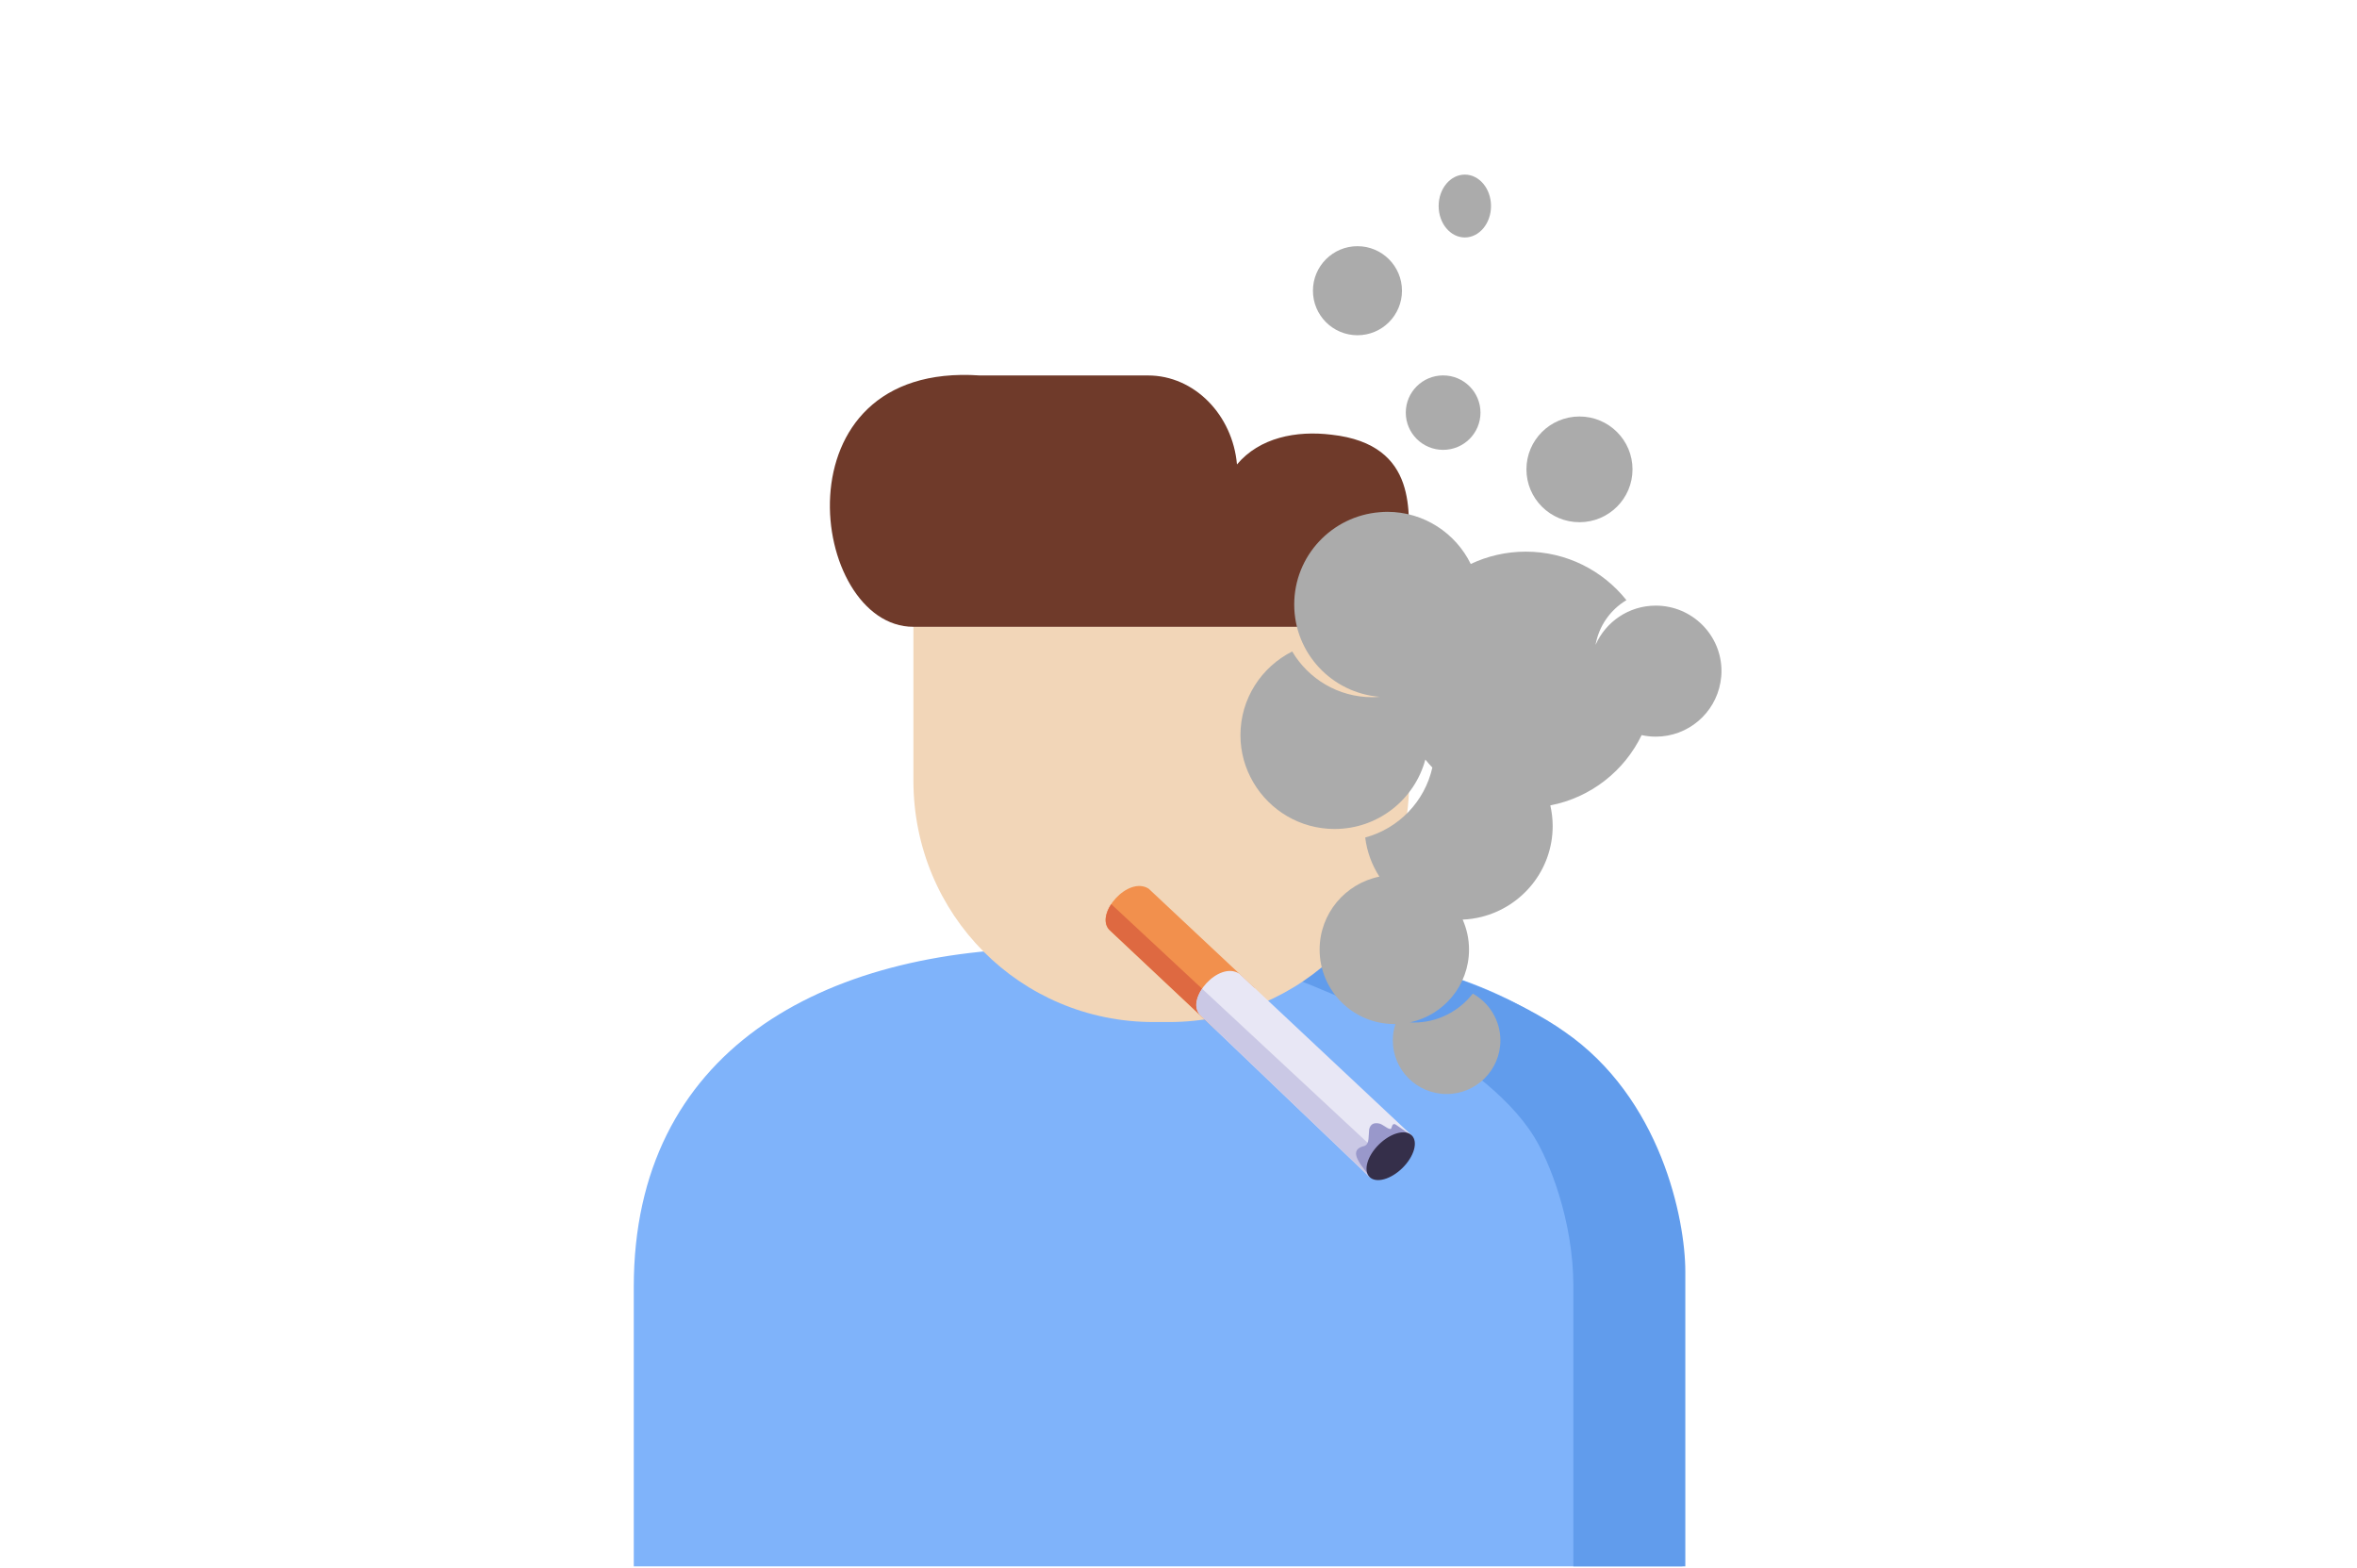 <svg width="1350" height="898" viewBox="0 0 1350 898" fill="none" xmlns="http://www.w3.org/2000/svg">
<path d="M963.635 737.001V897.075H363V737.001C363 602.123 470.703 542.981 604.029 542.981H723.5C855.932 543.887 963.635 602.877 963.635 737.001Z" fill="#7FB3FA"/>
<path d="M878.742 651.177C848.254 601.543 753.95 562.905 710.609 549.791L739.617 542.981C811.952 543.587 873.875 575.011 895.794 590.648C951.39 628.781 965.289 698.339 965.289 728.351V897.075H901.16V736.673C901.16 698.843 887.211 664.796 878.742 651.177Z" fill="#619CEC"/>
<path d="M660.667 585.34H669.602C745.55 585.34 807.102 523.953 807.102 447.839V358.819H523.166V447.012C523.166 523.953 584.553 585.34 660.667 585.34Z" fill="#F2D6B8"/>
<path d="M762.598 248.951C742.411 246.469 721.397 250.606 708.491 265.994C706.009 237.699 684.168 215.031 657.528 215.031H561.228C443.087 206.923 463.439 358.985 523.171 358.985H684.995H701.211H793.374H807.108V314.475C806.28 295.777 813.561 254.577 762.598 248.951Z" fill="#6F3A2A"/>
<path d="M718.556 565.815L657.894 508.952C646.145 501.496 627.038 523.176 635.264 532.43L696.092 589.596L718.551 565.806L718.556 565.815Z" fill="#F2904D"/>
<path d="M808.626 650.285L709.815 557.61C698.067 550.154 678.96 571.834 687.186 581.087L784.457 674.12L808.626 650.285Z" fill="#E8E7F5"/>
<path d="M635.272 532.422L695.194 588.736L687.176 581.072C683.791 577.268 685.038 571.352 688.496 566.236L636.445 517.793C633.093 522.864 631.928 528.671 635.272 532.422Z" fill="#DE6941"/>
<path d="M687.183 581.083L695.201 588.747L784.455 674.115L794.134 664.56L704.277 580.931L688.487 566.243C685.035 571.369 683.782 577.274 687.168 581.079L687.183 581.083Z" fill="#CAC8E5"/>
<path d="M807.332 649.511L799.678 644.255C798.326 643.229 797.512 643.901 797.038 645.697C796.718 648.39 792.483 644.13 790.231 643.524C786.92 642.714 784.899 643.79 784.213 646.811L783.824 652.374C783.628 654.558 782.822 655.767 781.56 656.286C772.469 658.391 777.598 665.238 784.693 673.856L807.332 649.511Z" fill="#9998CB"/>
<path d="M789.781 655.472C783.109 662.054 780.725 670.395 784.456 674.103C788.188 677.81 796.622 675.48 803.294 668.899C809.966 662.317 812.35 653.976 808.618 650.268C804.887 646.56 796.453 648.89 789.781 655.472Z" fill="#352F4A"/>
<path d="M887.967 461.26C911.085 456.801 930.352 441.571 940.27 421.005C942.874 421.576 945.575 421.895 948.354 421.895C966.911 421.895 982.294 408.502 985.396 390.888C985.771 388.767 986.001 386.595 986.001 384.37C986.001 363.65 969.144 346.85 948.354 346.85C932.93 346.85 919.692 356.101 913.873 369.328C915.788 358.447 922.396 349.206 931.546 343.71C918.067 326.797 897.266 315.936 873.906 315.936C862.628 315.936 851.942 318.474 842.387 322.996C833.739 305.33 815.595 293.128 794.546 293.128C793.101 293.128 791.683 293.232 790.267 293.342C762.85 295.521 741.281 318.335 741.281 346.213C741.281 374.094 762.852 396.902 790.267 399.084C788.851 399.197 787.433 399.298 785.985 399.298C766.431 399.298 749.385 388.767 740.124 373.115C722.549 381.968 710.477 400.08 710.477 421.046C710.477 430.962 713.218 440.218 717.921 448.194C727.29 464.075 744.562 474.771 764.384 474.771C789.305 474.771 810.217 457.893 816.388 434.998C817.661 436.583 818.993 438.115 820.391 439.59C816.042 459.043 801.124 474.473 781.945 479.661C782.95 487.843 785.796 495.444 790.069 502.061C770.532 506.007 755.829 523.215 755.829 543.842C755.829 567.392 774.983 586.483 798.613 586.483C798.825 586.483 799.028 586.454 799.246 586.451C798.287 589.418 797.755 592.576 797.755 595.861C797.755 612.814 811.548 626.561 828.559 626.561C845.573 626.561 859.366 612.814 859.366 595.861C859.366 584.334 852.98 574.298 843.547 569.049C835.722 579.119 823.507 585.629 809.737 585.629C809.019 585.629 808.319 585.556 807.609 585.522C826.92 581.402 841.399 564.312 841.399 543.842C841.399 537.729 840.085 531.927 837.759 526.671C841.466 526.512 845.067 525.985 848.544 525.116C871.956 519.261 889.315 498.211 889.315 473.065C889.313 469 888.821 465.063 887.967 461.26Z" fill="#ABABAB"/>
<path d="M826.571 257.643C838.386 257.643 847.963 248.098 847.963 236.324C847.963 224.55 838.386 215.005 826.571 215.005C814.757 215.005 805.18 224.55 805.18 236.324C805.18 248.098 814.757 257.643 826.571 257.643Z" fill="#ABABAB"/>
<path d="M904.662 299.078C921.438 299.078 935.039 285.524 935.039 268.804C935.039 252.084 921.438 238.53 904.662 238.53C887.885 238.53 874.285 252.084 874.285 268.804C874.285 285.524 887.885 299.078 904.662 299.078Z" fill="#ABABAB"/>
<path d="M839 136C830.716 136 824 127.941 824 118C824 108.059 830.716 100 839 100C847.284 100 854 108.059 854 118C854 127.941 847.284 136 839 136Z" fill="#ABABAB"/>
<path d="M777.5 192C763.417 192 752 180.583 752 166.5C752 152.417 763.417 141 777.5 141C791.583 141 803 152.417 803 166.5C803 180.583 791.583 192 777.5 192Z" fill="#ABABAB"/>
</svg>
